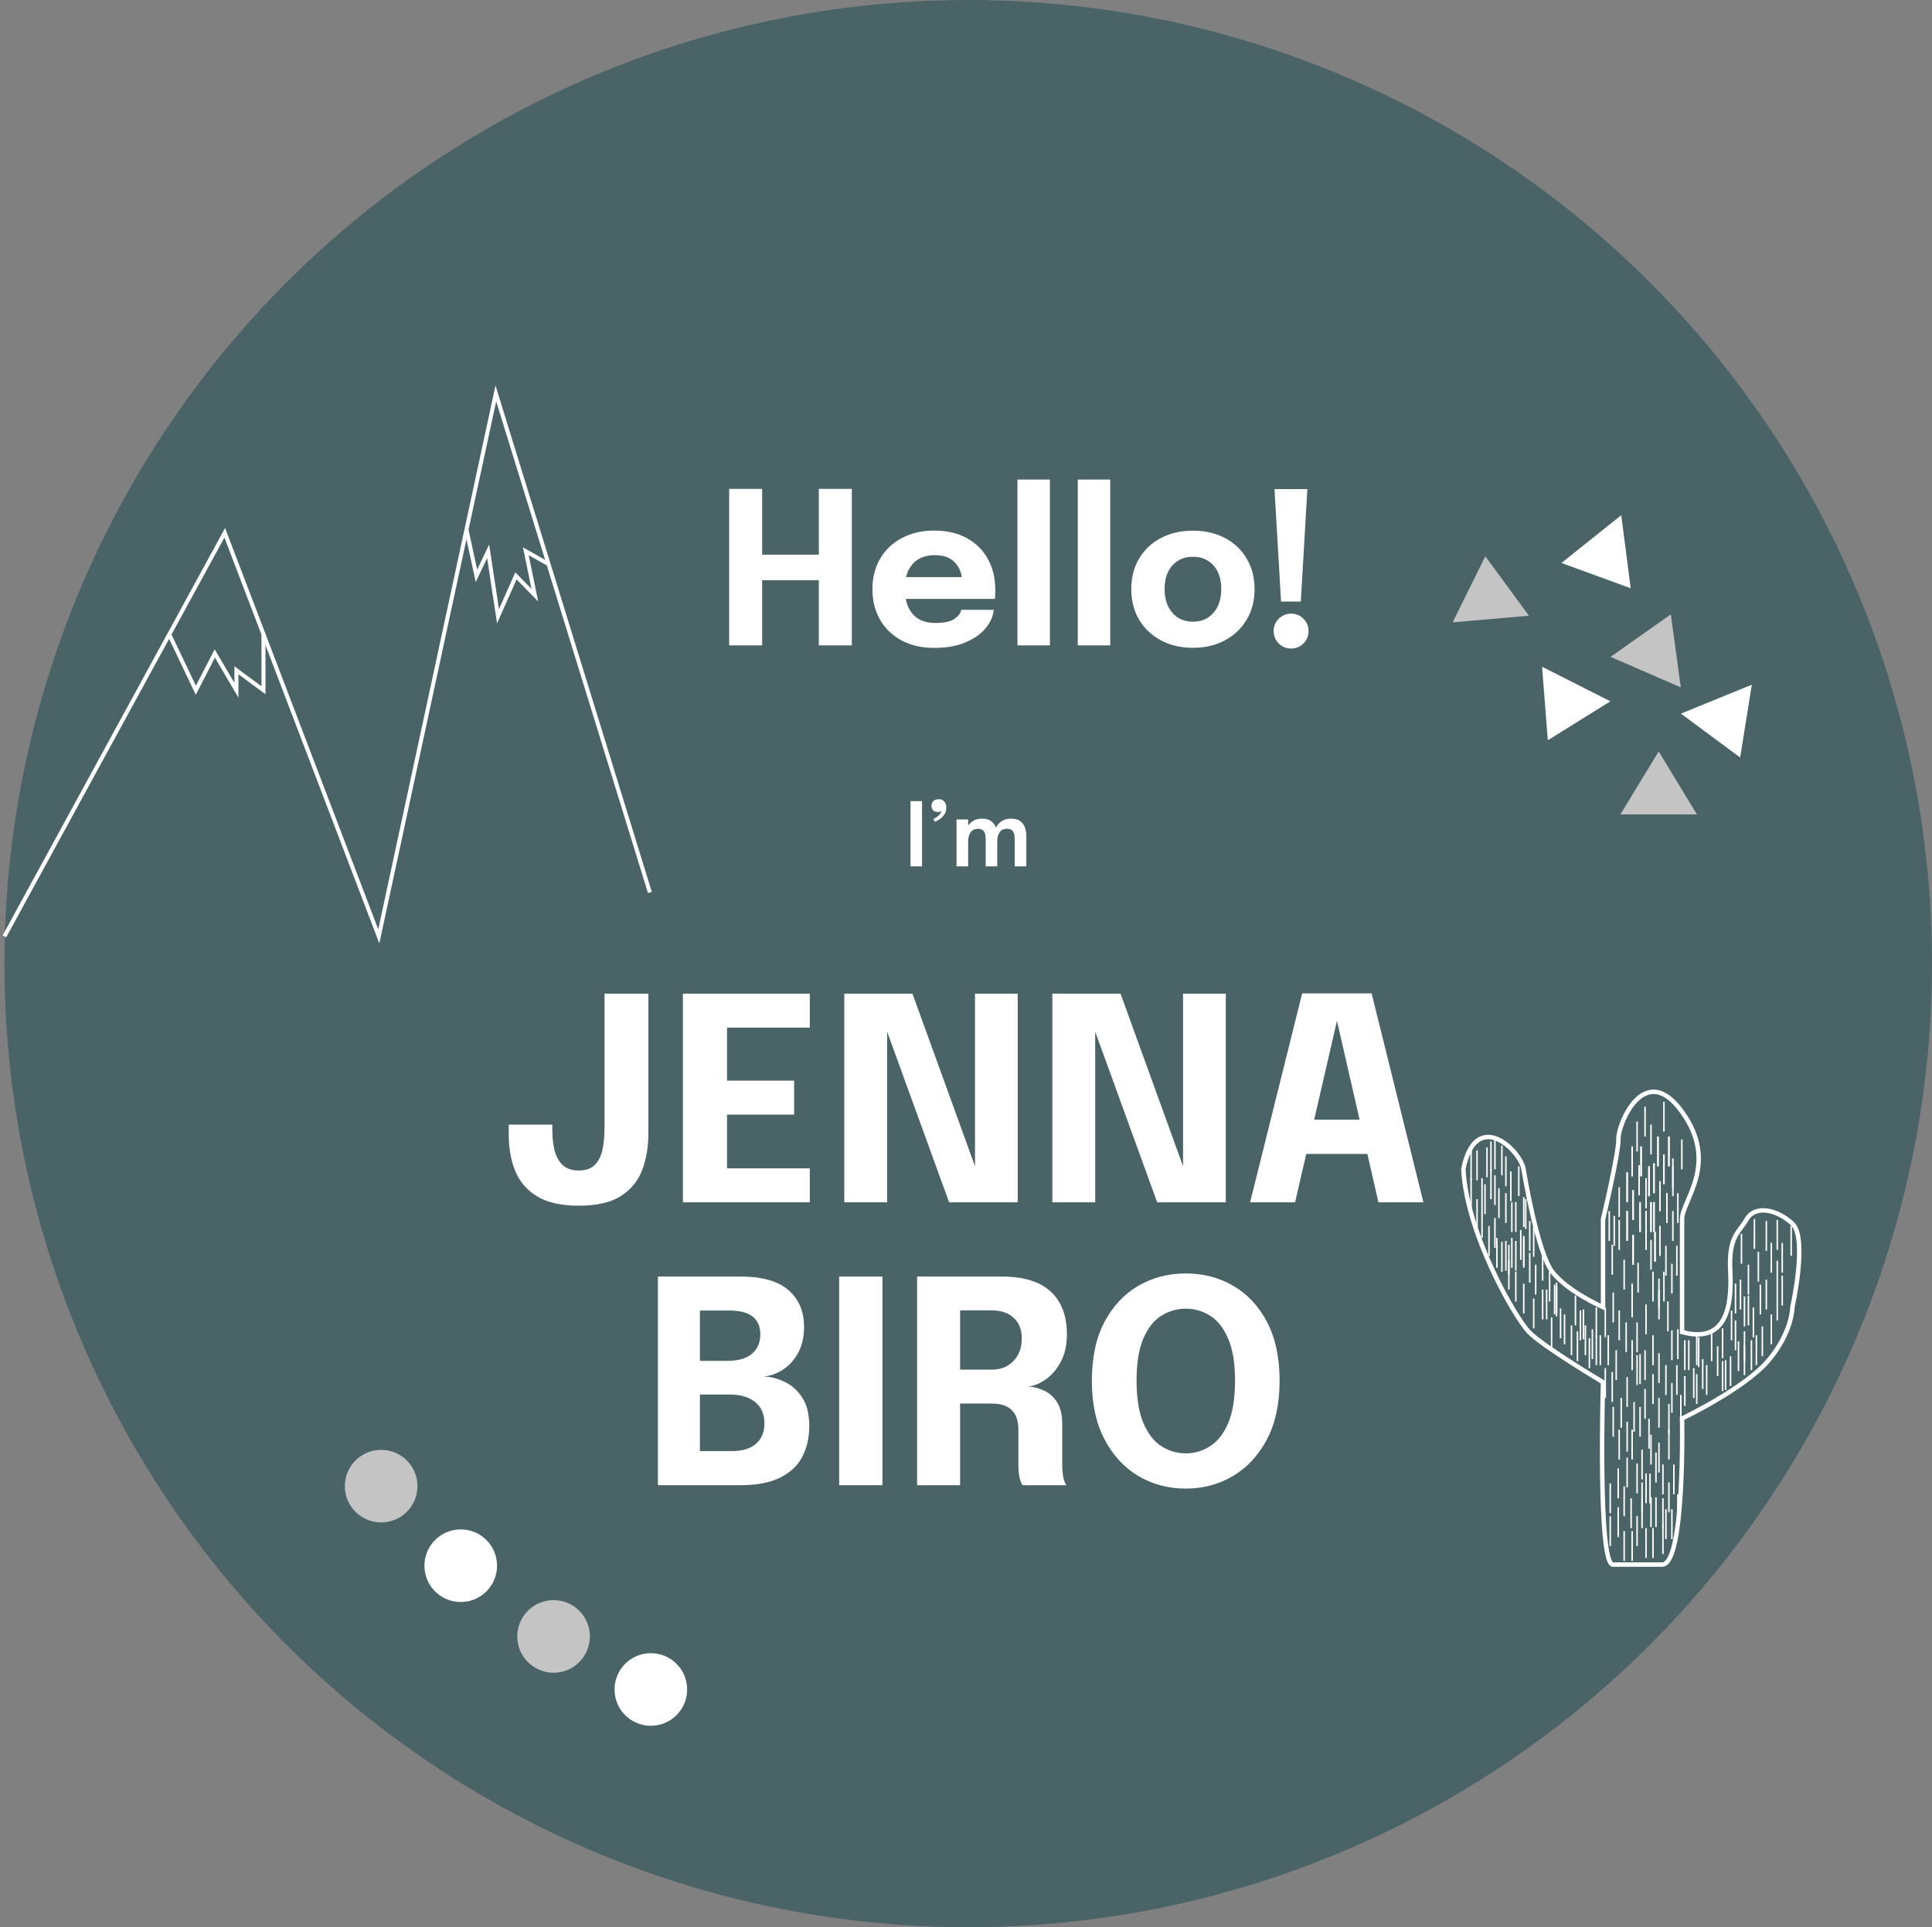 <svg width="437" height="436" viewBox="0 0 437 436" fill="none" xmlns="http://www.w3.org/2000/svg">
<rect x="0" y="0" width="437" height="436" fill="#808080" stroke="none"/>
<circle cx="219" cy="218" r="218" fill="#3D5C61" fill-opacity="0.8"/>
<path d="M192.672 110.6V146H185.208V131.264H172.392V146H164.928V110.6H172.392V125.48H185.208V110.6H192.672ZM224.769 137.96C224.641 139.4 224.033 140.784 222.945 142.112C221.873 143.424 220.353 144.496 218.385 145.328C216.433 146.16 214.073 146.576 211.305 146.576C208.489 146.576 206.033 146.016 203.937 144.896C201.841 143.76 200.217 142.2 199.065 140.216C197.913 138.216 197.337 135.912 197.337 133.304C197.337 130.664 197.921 128.352 199.089 126.368C200.273 124.368 201.913 122.816 204.009 121.712C206.121 120.592 208.561 120.032 211.329 120.032C214.161 120.032 216.609 120.6 218.673 121.736C220.737 122.856 222.329 124.432 223.449 126.464C224.569 128.48 225.129 130.832 225.129 133.52C225.129 134.352 225.097 135.008 225.033 135.488H204.873C205.209 137.216 205.937 138.56 207.057 139.52C208.177 140.464 209.697 140.936 211.617 140.936C213.617 140.936 215.057 140.616 215.937 139.976C216.833 139.32 217.329 138.648 217.425 137.96H224.769ZM211.425 125.6C209.713 125.6 208.297 126.032 207.177 126.896C206.073 127.76 205.329 128.984 204.945 130.568H217.521C217.409 129.304 216.857 128.16 215.865 127.136C214.889 126.112 213.409 125.6 211.425 125.6ZM237.483 108.488V146H230.139V108.488H237.483ZM251.124 108.488V146H243.78V108.488H251.124ZM269.828 146.552C267.076 146.552 264.652 145.984 262.556 144.848C260.46 143.712 258.82 142.152 257.636 140.168C256.468 138.168 255.884 135.864 255.884 133.256C255.884 130.664 256.468 128.376 257.636 126.392C258.82 124.392 260.46 122.84 262.556 121.736C264.652 120.616 267.076 120.056 269.828 120.056C272.58 120.056 275.004 120.616 277.1 121.736C279.196 122.84 280.828 124.392 281.996 126.392C283.18 128.376 283.772 130.664 283.772 133.256C283.772 135.864 283.18 138.168 281.996 140.168C280.828 142.152 279.196 143.712 277.1 144.848C275.004 145.984 272.58 146.552 269.828 146.552ZM269.828 140.648C271.764 140.648 273.316 139.976 274.484 138.632C275.652 137.288 276.236 135.496 276.236 133.256C276.236 131.016 275.652 129.24 274.484 127.928C273.316 126.616 271.764 125.96 269.828 125.96C267.892 125.96 266.34 126.616 265.172 127.928C264.004 129.24 263.42 131.016 263.42 133.256C263.42 135.496 264.004 137.288 265.172 138.632C266.34 139.976 267.892 140.648 269.828 140.648ZM295.716 110.648L294.228 136.088H289.764L288.276 110.648H295.716ZM292.044 146.72C290.94 146.72 290.004 146.336 289.236 145.568C288.468 144.8 288.084 143.864 288.084 142.76C288.084 141.672 288.468 140.744 289.236 139.976C290.004 139.208 290.94 138.824 292.044 138.824C293.132 138.824 294.06 139.208 294.828 139.976C295.596 140.744 295.98 141.672 295.98 142.76C295.98 143.864 295.596 144.8 294.828 145.568C294.06 146.336 293.132 146.72 292.044 146.72Z" fill="white"/>
<path d="M1 211.835L50.835 120.536L85.68 211.835L112.155 89L147 201.907" stroke="white" stroke-width="0.911"/>
<path d="M38.181 143.312L44.299 156.16L48.582 147.832L53.477 156.16V151.639L59.595 156.16V143.312" stroke="white" stroke-width="0.911"/>
<path d="M105.536 119.952L107.77 130.281L110.411 124.719L112.646 139.419L116.708 130.281L120.974 134.651L118.943 124.719L124.224 127.699" stroke="white" stroke-width="0.911"/>
<path d="M362.592 275.826V295.726C362.592 295.726 354.609 292.24 351.124 287.743C347.639 283.246 344.604 264.471 344.604 264.471C343.817 260.086 333.811 250.643 331 264.471C331.714 279.072 342.692 298.087 345.84 301.347C348.988 304.607 362.592 312.702 362.592 312.702C362.592 312.702 361.355 353.962 364.84 353.962H375.97C381.142 353.962 380.467 320.909 380.467 320.909C380.467 320.909 394.633 314.163 400.029 307.755C405.426 301.347 405.426 295.726 405.426 295.726C405.426 295.726 408.911 280.098 405.426 276.838C401.941 273.578 396.994 272.566 395.083 275.826C393.171 279.087 390.96 279.728 391.373 287.743C391.786 295.758 390.314 304.087 380.467 301.347V275.826C380.467 271.554 388.925 263.328 380.467 251.542C372.01 239.756 366.009 254.242 366.077 257.613C366.144 260.985 362.592 275.826 362.592 275.826Z" stroke="white" stroke-width="0.342"/>
<line x1="369.621" y1="317.154" x2="369.621" y2="323.899" stroke="white" stroke-width="0.342"/>
<line x1="369.171" y1="323.45" x2="369.171" y2="330.195" stroke="white" stroke-width="0.342"/>
<line x1="368.047" y1="311.532" x2="368.047" y2="318.278" stroke="white" stroke-width="0.342"/>
<line x1="365.573" y1="305.461" x2="365.573" y2="312.207" stroke="white" stroke-width="0.342"/>
<line x1="364.674" y1="310.408" x2="364.674" y2="317.154" stroke="white" stroke-width="0.342"/>
<line x1="363.1" y1="309.509" x2="363.1" y2="316.254" stroke="white" stroke-width="0.342"/>
<line x1="370.97" y1="306.361" x2="370.97" y2="313.106" stroke="white" stroke-width="0.342"/>
<line x1="366.698" y1="316.254" x2="366.698" y2="323" stroke="white" stroke-width="0.342"/>
<line x1="364.899" y1="318.278" x2="364.899" y2="325.023" stroke="white" stroke-width="0.342"/>
<line x1="370.97" y1="318.278" x2="370.97" y2="325.023" stroke="white" stroke-width="0.342"/>
<line x1="372.993" y1="320.976" x2="372.993" y2="327.722" stroke="white" stroke-width="0.342"/>
<line x1="368.047" y1="321.651" x2="368.047" y2="328.396" stroke="white" stroke-width="0.342"/>
<line x1="366.248" y1="323.45" x2="366.248" y2="330.195" stroke="white" stroke-width="0.342"/>
<line x1="372.094" y1="314.231" x2="372.094" y2="320.976" stroke="white" stroke-width="0.342"/>
<line x1="370.97" y1="271.958" x2="370.97" y2="278.704" stroke="white" stroke-width="0.342"/>
<line x1="377.041" y1="269.935" x2="377.041" y2="276.68" stroke="white" stroke-width="0.342"/>
<line x1="369.396" y1="269.26" x2="369.396" y2="276.006" stroke="white" stroke-width="0.342"/>
<line x1="375.467" y1="267.237" x2="375.467" y2="273.982" stroke="white" stroke-width="0.342"/>
<line x1="368.047" y1="265.213" x2="368.047" y2="271.958" stroke="white" stroke-width="0.342"/>
<line x1="374.118" y1="263.189" x2="374.118" y2="269.935" stroke="white" stroke-width="0.342"/>
<line x1="366.248" y1="268.586" x2="366.248" y2="275.331" stroke="white" stroke-width="0.342"/>
<line x1="372.319" y1="266.562" x2="372.319" y2="273.308" stroke="white" stroke-width="0.342"/>
<line x1="372.993" y1="263.864" x2="372.993" y2="270.609" stroke="white" stroke-width="0.342"/>
<line x1="372.993" y1="263.864" x2="372.993" y2="270.609" stroke="white" stroke-width="0.342"/>
<line x1="378.39" y1="262.065" x2="378.39" y2="268.811" stroke="white" stroke-width="0.342"/>
<line x1="368.047" y1="273.982" x2="368.047" y2="280.728" stroke="white" stroke-width="0.342"/>
<line x1="374.118" y1="271.958" x2="374.118" y2="278.704" stroke="white" stroke-width="0.342"/>
<line x1="366.248" y1="276.006" x2="366.248" y2="282.751" stroke="white" stroke-width="0.342"/>
<line x1="365.124" y1="275.106" x2="365.124" y2="281.852" stroke="white" stroke-width="0.342"/>
<line x1="363.999" y1="273.982" x2="363.999" y2="280.728" stroke="white" stroke-width="0.342"/>
<line x1="372.319" y1="273.982" x2="372.319" y2="280.728" stroke="white" stroke-width="0.342"/>
<line x1="372.319" y1="276.006" x2="372.319" y2="282.751" stroke="white" stroke-width="0.342"/>
<line x1="378.39" y1="273.982" x2="378.39" y2="280.728" stroke="white" stroke-width="0.342"/>
<line x1="374.343" y1="278.704" x2="374.343" y2="285.45" stroke="white" stroke-width="0.342"/>
<line x1="380.414" y1="276.68" x2="380.414" y2="283.426" stroke="white" stroke-width="0.342"/>
<line x1="369.396" y1="279.379" x2="369.396" y2="286.124" stroke="white" stroke-width="0.342"/>
<line x1="375.467" y1="277.355" x2="375.467" y2="284.101" stroke="white" stroke-width="0.342"/>
<line x1="373.443" y1="271.958" x2="373.443" y2="278.704" stroke="white" stroke-width="0.342"/>
<line x1="379.514" y1="269.935" x2="379.514" y2="276.68" stroke="white" stroke-width="0.342"/>
<line x1="376.141" y1="331.319" x2="376.141" y2="338.065" stroke="white" stroke-width="0.342"/>
<line x1="374.567" y1="328.621" x2="374.567" y2="335.367" stroke="white" stroke-width="0.342"/>
<line x1="373.443" y1="324.574" x2="373.443" y2="331.319" stroke="white" stroke-width="0.342"/>
<line x1="371.419" y1="327.947" x2="371.419" y2="334.692" stroke="white" stroke-width="0.342"/>
<line x1="377.49" y1="323.45" x2="377.49" y2="330.195" stroke="white" stroke-width="0.342"/>
<line x1="373.218" y1="333.343" x2="373.218" y2="340.089" stroke="white" stroke-width="0.342"/>
<line x1="372.319" y1="333.343" x2="372.319" y2="340.089" stroke="white" stroke-width="0.342"/>
<line x1="371.419" y1="335.367" x2="371.419" y2="342.112" stroke="white" stroke-width="0.342"/>
<line x1="377.49" y1="335.367" x2="377.49" y2="342.112" stroke="white" stroke-width="0.342"/>
<line x1="379.514" y1="338.065" x2="379.514" y2="344.81" stroke="white" stroke-width="0.342"/>
<line x1="374.567" y1="338.739" x2="374.567" y2="345.485" stroke="white" stroke-width="0.342"/>
<line x1="376.141" y1="338.964" x2="376.141" y2="345.71" stroke="white" stroke-width="0.342"/>
<line x1="376.816" y1="341.438" x2="376.816" y2="348.183" stroke="white" stroke-width="0.342"/>
<line x1="378.165" y1="341.438" x2="378.165" y2="348.183" stroke="white" stroke-width="0.342"/>
<line x1="373.443" y1="338.739" x2="373.443" y2="345.485" stroke="white" stroke-width="0.342"/>
<line x1="376.141" y1="344.81" x2="376.141" y2="351.556" stroke="white" stroke-width="0.342"/>
<line x1="378.615" y1="331.319" x2="378.615" y2="338.065" stroke="white" stroke-width="0.342"/>
<line x1="368.946" y1="338.964" x2="368.946" y2="345.71" stroke="white" stroke-width="0.342"/>
<line x1="367.372" y1="336.266" x2="367.372" y2="343.012" stroke="white" stroke-width="0.342"/>
<line x1="366.023" y1="332.219" x2="366.023" y2="338.964" stroke="white" stroke-width="0.342"/>
<line x1="364.224" y1="335.592" x2="364.224" y2="342.337" stroke="white" stroke-width="0.342"/>
<line x1="370.295" y1="331.094" x2="370.295" y2="337.84" stroke="white" stroke-width="0.342"/>
<line x1="368.047" y1="329.745" x2="368.047" y2="336.491" stroke="white" stroke-width="0.342"/>
<line x1="366.023" y1="340.988" x2="366.023" y2="347.733" stroke="white" stroke-width="0.342"/>
<line x1="364.224" y1="343.012" x2="364.224" y2="349.757" stroke="white" stroke-width="0.342"/>
<line x1="370.295" y1="343.012" x2="370.295" y2="349.757" stroke="white" stroke-width="0.342"/>
<line x1="369.171" y1="346.384" x2="369.171" y2="353.13" stroke="white" stroke-width="0.342"/>
<line x1="372.319" y1="345.71" x2="372.319" y2="352.455" stroke="white" stroke-width="0.342"/>
<line x1="373.893" y1="345.71" x2="373.893" y2="352.455" stroke="white" stroke-width="0.342"/>
<line x1="367.372" y1="346.384" x2="367.372" y2="353.13" stroke="white" stroke-width="0.342"/>
<line x1="371.419" y1="338.964" x2="371.419" y2="345.71" stroke="white" stroke-width="0.342"/>
<line x1="373.893" y1="287.698" x2="373.893" y2="294.444" stroke="white" stroke-width="0.342"/>
<line x1="376.816" y1="281.852" x2="376.816" y2="288.598" stroke="white" stroke-width="0.342"/>
<line x1="375.017" y1="257.118" x2="375.017" y2="263.864" stroke="white" stroke-width="0.342"/>
<line x1="376.816" y1="308.834" x2="376.816" y2="315.58" stroke="white" stroke-width="0.342"/>
<line x1="367.822" y1="299.166" x2="367.822" y2="305.911" stroke="white" stroke-width="0.342"/>
<line x1="370.52" y1="285.674" x2="370.52" y2="292.42" stroke="white" stroke-width="0.342"/>
<line x1="373.443" y1="254.42" x2="373.443" y2="261.166" stroke="white" stroke-width="0.342"/>
<line x1="375.242" y1="306.136" x2="375.242" y2="312.882" stroke="white" stroke-width="0.342"/>
<line x1="366.248" y1="296.467" x2="366.248" y2="303.213" stroke="white" stroke-width="0.342"/>
<line x1="364.674" y1="281.627" x2="364.674" y2="288.373" stroke="white" stroke-width="0.342"/>
<line x1="372.094" y1="250.373" x2="372.094" y2="257.118" stroke="white" stroke-width="0.342"/>
<line x1="373.893" y1="302.089" x2="373.893" y2="308.834" stroke="white" stroke-width="0.342"/>
<line x1="364.899" y1="292.42" x2="364.899" y2="299.166" stroke="white" stroke-width="0.342"/>
<line x1="367.372" y1="285" x2="367.372" y2="291.745" stroke="white" stroke-width="0.342"/>
<line x1="370.295" y1="253.745" x2="370.295" y2="260.491" stroke="white" stroke-width="0.342"/>
<line x1="372.094" y1="305.461" x2="372.094" y2="312.207" stroke="white" stroke-width="0.342"/>
<line x1="363.1" y1="295.793" x2="363.1" y2="302.538" stroke="white" stroke-width="0.342"/>
<line x1="373.443" y1="280.503" x2="373.443" y2="287.248" stroke="white" stroke-width="0.342"/>
<line x1="376.366" y1="249.249" x2="376.366" y2="255.994" stroke="white" stroke-width="0.342"/>
<line x1="378.165" y1="300.964" x2="378.165" y2="307.71" stroke="white" stroke-width="0.342"/>
<line x1="369.171" y1="291.296" x2="369.171" y2="298.041" stroke="white" stroke-width="0.342"/>
<line x1="369.171" y1="290.396" x2="369.171" y2="297.142" stroke="white" stroke-width="0.342"/>
<line x1="380.414" y1="257.793" x2="380.414" y2="264.538" stroke="white" stroke-width="0.342"/>
<line x1="370.745" y1="263.639" x2="370.745" y2="270.385" stroke="white" stroke-width="0.342"/>
<line x1="369.171" y1="259.367" x2="369.171" y2="266.112" stroke="white" stroke-width="0.342"/>
<line x1="371.195" y1="259.367" x2="371.195" y2="266.112" stroke="white" stroke-width="0.342"/>
<line x1="373.893" y1="310.858" x2="373.893" y2="317.603" stroke="white" stroke-width="0.342"/>
<line x1="363.775" y1="302.089" x2="363.775" y2="308.834" stroke="white" stroke-width="0.342"/>
<line x1="375.242" y1="326.373" x2="375.242" y2="333.118" stroke="white" stroke-width="0.342"/>
<line x1="375.242" y1="291.745" x2="375.242" y2="298.491" stroke="white" stroke-width="0.342"/>
<line x1="378.165" y1="285.899" x2="378.165" y2="292.645" stroke="white" stroke-width="0.342"/>
<line x1="376.366" y1="261.166" x2="376.366" y2="267.911" stroke="white" stroke-width="0.342"/>
<line x1="378.165" y1="312.881" x2="378.165" y2="319.627" stroke="white" stroke-width="0.342"/>
<line x1="369.171" y1="303.213" x2="369.171" y2="309.958" stroke="white" stroke-width="0.342"/>
<line x1="377.266" y1="294.444" x2="377.266" y2="301.189" stroke="white" stroke-width="0.342"/>
<line x1="380.189" y1="288.598" x2="380.189" y2="295.343" stroke="white" stroke-width="0.342"/>
<line x1="378.39" y1="263.864" x2="378.39" y2="270.609" stroke="white" stroke-width="0.342"/>
<line x1="380.189" y1="315.58" x2="380.189" y2="322.325" stroke="white" stroke-width="0.342"/>
<line x1="370.295" y1="306.586" x2="370.295" y2="313.331" stroke="white" stroke-width="0.342"/>
<line x1="372.319" y1="295.118" x2="372.319" y2="301.864" stroke="white" stroke-width="0.342"/>
<line x1="375.242" y1="289.272" x2="375.242" y2="296.018" stroke="white" stroke-width="0.342"/>
<line x1="375.242" y1="316.254" x2="375.242" y2="323" stroke="white" stroke-width="0.342"/>
<line x1="377.49" y1="317.603" x2="377.49" y2="324.349" stroke="white" stroke-width="0.342"/>
<line x1="376.366" y1="287.698" x2="376.366" y2="294.444" stroke="white" stroke-width="0.342"/>
<line x1="379.289" y1="281.852" x2="379.289" y2="288.598" stroke="white" stroke-width="0.342"/>
<line x1="377.49" y1="257.118" x2="377.49" y2="263.864" stroke="white" stroke-width="0.342"/>
<path d="M362.592 275.826V295.726C362.592 295.726 354.609 292.24 351.124 287.743C347.639 283.246 344.604 264.471 344.604 264.471C343.817 260.086 333.811 250.643 331 264.471C331.714 279.072 342.692 298.087 345.84 301.347C348.988 304.607 362.592 312.702 362.592 312.702C362.592 312.702 361.355 353.962 364.84 353.962H375.97C381.142 353.962 380.467 320.909 380.467 320.909C380.467 320.909 394.633 314.163 400.029 307.755C405.426 301.347 405.426 295.726 405.426 295.726C405.426 295.726 408.911 280.098 405.426 276.838C401.941 273.578 396.994 272.566 395.083 275.826C393.171 279.087 390.96 279.728 391.373 287.743C391.786 295.758 390.314 304.087 380.467 301.347V275.826C380.467 271.554 388.925 263.328 380.467 251.542C372.01 239.756 366.009 254.242 366.077 257.613C366.144 260.985 362.592 275.826 362.592 275.826Z" stroke="white"/>
<line x1="370.97" y1="271.958" x2="370.97" y2="278.704" stroke="white" stroke-width="0.342"/>
<line x1="377.041" y1="269.935" x2="377.041" y2="276.68" stroke="white" stroke-width="0.342"/>
<line x1="369.396" y1="269.26" x2="369.396" y2="276.006" stroke="white" stroke-width="0.342"/>
<line x1="375.467" y1="267.237" x2="375.467" y2="273.982" stroke="white" stroke-width="0.342"/>
<line x1="368.047" y1="265.213" x2="368.047" y2="271.958" stroke="white" stroke-width="0.342"/>
<line x1="374.118" y1="263.189" x2="374.118" y2="269.935" stroke="white" stroke-width="0.342"/>
<line x1="372.319" y1="266.562" x2="372.319" y2="273.308" stroke="white" stroke-width="0.342"/>
<line x1="372.993" y1="263.864" x2="372.993" y2="270.609" stroke="white" stroke-width="0.342"/>
<line x1="368.047" y1="273.982" x2="368.047" y2="280.728" stroke="white" stroke-width="0.342"/>
<line x1="374.118" y1="271.958" x2="374.118" y2="278.704" stroke="white" stroke-width="0.342"/>
<line x1="372.319" y1="273.982" x2="372.319" y2="280.728" stroke="white" stroke-width="0.342"/>
<line x1="372.319" y1="276.006" x2="372.319" y2="282.751" stroke="white" stroke-width="0.342"/>
<line x1="374.343" y1="278.704" x2="374.343" y2="285.45" stroke="white" stroke-width="0.342"/>
<line x1="369.396" y1="279.379" x2="369.396" y2="286.124" stroke="white" stroke-width="0.342"/>
<line x1="375.467" y1="277.355" x2="375.467" y2="284.101" stroke="white" stroke-width="0.342"/>
<line x1="373.443" y1="271.958" x2="373.443" y2="278.704" stroke="white" stroke-width="0.342"/>
<line x1="375.017" y1="257.118" x2="375.017" y2="263.864" stroke="white" stroke-width="0.342"/>
<line x1="370.745" y1="263.639" x2="370.745" y2="270.385" stroke="white" stroke-width="0.342"/>
<line x1="369.171" y1="259.367" x2="369.171" y2="266.112" stroke="white" stroke-width="0.342"/>
<line x1="371.195" y1="259.367" x2="371.195" y2="266.112" stroke="white" stroke-width="0.342"/>
<line x1="376.366" y1="261.166" x2="376.366" y2="267.911" stroke="white" stroke-width="0.342"/>
<line x1="377.49" y1="257.118" x2="377.49" y2="263.864" stroke="white" stroke-width="0.342"/>
<line x1="379.289" y1="308.834" x2="379.289" y2="315.58" stroke="white" stroke-width="0.342"/>
<line x1="370.295" y1="299.166" x2="370.295" y2="305.911" stroke="white" stroke-width="0.342"/>
<line x1="386.035" y1="308.834" x2="386.035" y2="315.58" stroke="white" stroke-width="0.342"/>
<line x1="390.307" y1="307.71" x2="390.307" y2="314.456" stroke="white" stroke-width="0.342"/>
<line x1="398.627" y1="300.065" x2="398.627" y2="306.81" stroke="white" stroke-width="0.342"/>
<line x1="387.159" y1="301.189" x2="387.159" y2="307.935" stroke="white" stroke-width="0.342"/>
<line x1="381.088" y1="311.307" x2="381.088" y2="318.053" stroke="white" stroke-width="0.342"/>
<line x1="396.153" y1="303.213" x2="396.153" y2="309.958" stroke="white" stroke-width="0.342"/>
<line x1="397.277" y1="302.089" x2="397.277" y2="308.834" stroke="white" stroke-width="0.342"/>
<line x1="394.579" y1="304.337" x2="394.579" y2="311.083" stroke="white" stroke-width="0.342"/>
<line x1="394.579" y1="301.189" x2="394.579" y2="307.935" stroke="white" stroke-width="0.342"/>
<line x1="393.23" y1="303.438" x2="393.23" y2="310.183" stroke="white" stroke-width="0.342"/>
<line x1="379.514" y1="300.74" x2="379.514" y2="307.485" stroke="white" stroke-width="0.342"/>
<line x1="391.431" y1="306.811" x2="391.431" y2="313.556" stroke="white" stroke-width="0.342"/>
<line x1="400.65" y1="297.367" x2="400.65" y2="304.112" stroke="white" stroke-width="0.342"/>
<line x1="384.236" y1="302.538" x2="384.236" y2="309.284" stroke="white" stroke-width="0.342"/>
<line x1="383.786" y1="302.089" x2="383.786" y2="308.834" stroke="white" stroke-width="0.342"/>
<line x1="395.479" y1="293.095" x2="395.479" y2="299.84" stroke="white" stroke-width="0.342"/>
<line x1="394.579" y1="293.319" x2="394.579" y2="300.065" stroke="white" stroke-width="0.342"/>
<line x1="388.508" y1="304.562" x2="388.508" y2="311.307" stroke="white" stroke-width="0.342"/>
<line x1="396.603" y1="295.793" x2="396.603" y2="302.538" stroke="white" stroke-width="0.342"/>
<line x1="389.632" y1="307.935" x2="389.632" y2="314.68" stroke="white" stroke-width="0.342"/>
<line x1="391.656" y1="296.467" x2="391.656" y2="303.213" stroke="white" stroke-width="0.342"/>
<line x1="392.556" y1="298.716" x2="392.556" y2="305.461" stroke="white" stroke-width="0.342"/>
<line x1="389.632" y1="300.515" x2="389.632" y2="307.26" stroke="white" stroke-width="0.342"/>
<line x1="399.526" y1="289.497" x2="399.526" y2="296.242" stroke="white" stroke-width="0.342"/>
<line x1="401.999" y1="291.97" x2="401.999" y2="298.716" stroke="white" stroke-width="0.342"/>
<line x1="392.556" y1="290.396" x2="392.556" y2="297.142" stroke="white" stroke-width="0.342"/>
<line x1="405.147" y1="277.355" x2="405.147" y2="284.101" stroke="white" stroke-width="0.342"/>
<line x1="400.65" y1="281.177" x2="400.65" y2="287.923" stroke="white" stroke-width="0.342"/>
<line x1="398.177" y1="290.621" x2="398.177" y2="297.367" stroke="white" stroke-width="0.342"/>
<line x1="385.135" y1="307.485" x2="385.135" y2="314.231" stroke="white" stroke-width="0.342"/>
<line x1="395.479" y1="286.124" x2="395.479" y2="292.87" stroke="white" stroke-width="0.342"/>
<line x1="383.112" y1="309.509" x2="383.112" y2="316.254" stroke="white" stroke-width="0.342"/>
<line x1="383.786" y1="310.858" x2="383.786" y2="317.603" stroke="white" stroke-width="0.342"/>
<line x1="393.68" y1="289.497" x2="393.68" y2="296.242" stroke="white" stroke-width="0.342"/>
<line x1="381.987" y1="303.213" x2="381.987" y2="309.958" stroke="white" stroke-width="0.342"/>
<line x1="381.088" y1="303.213" x2="381.088" y2="309.958" stroke="white" stroke-width="0.342"/>
<line x1="353.881" y1="297.367" x2="353.881" y2="304.112" stroke="white" stroke-width="0.342"/>
<line x1="358.153" y1="296.243" x2="358.153" y2="302.988" stroke="white" stroke-width="0.342"/>
<line x1="358.603" y1="299.84" x2="358.603" y2="306.586" stroke="white" stroke-width="0.342"/>
<line x1="359.502" y1="302.763" x2="359.502" y2="309.509" stroke="white" stroke-width="0.342"/>
<line x1="342.863" y1="287.698" x2="342.863" y2="294.444" stroke="white" stroke-width="0.342"/>
<line x1="361.076" y1="302.089" x2="361.076" y2="308.834" stroke="white" stroke-width="0.342"/>
<line x1="361.976" y1="302.089" x2="361.976" y2="308.834" stroke="white" stroke-width="0.342"/>
<line x1="361.076" y1="295.793" x2="361.076" y2="302.538" stroke="white" stroke-width="0.342"/>
<line x1="360.177" y1="300.74" x2="360.177" y2="307.485" stroke="white" stroke-width="0.342"/>
<line x1="352.082" y1="291.071" x2="352.082" y2="297.816" stroke="white" stroke-width="0.342"/>
<line x1="351.633" y1="290.621" x2="351.633" y2="297.367" stroke="white" stroke-width="0.342"/>
<line x1="356.354" y1="293.095" x2="356.354" y2="299.84" stroke="white" stroke-width="0.342"/>
<line x1="357.479" y1="296.467" x2="357.479" y2="303.213" stroke="white" stroke-width="0.342"/>
<line x1="346.911" y1="293.769" x2="346.911" y2="300.515" stroke="white" stroke-width="0.342"/>
<line x1="344.662" y1="290.396" x2="344.662" y2="297.142" stroke="white" stroke-width="0.342"/>
<line x1="352.982" y1="296.018" x2="352.982" y2="302.763" stroke="white" stroke-width="0.342"/>
<line x1="350.958" y1="298.041" x2="350.958" y2="304.787" stroke="white" stroke-width="0.342"/>
<line x1="355.455" y1="299.84" x2="355.455" y2="306.586" stroke="white" stroke-width="0.342"/>
<line x1="356.804" y1="301.189" x2="356.804" y2="307.935" stroke="white" stroke-width="0.342"/>
<line x1="349.834" y1="291.745" x2="349.834" y2="298.491" stroke="white" stroke-width="0.342"/>
<line x1="348.934" y1="291.745" x2="348.934" y2="298.491" stroke="white" stroke-width="0.342"/>
<line x1="346.911" y1="277.58" x2="346.911" y2="284.325" stroke="white" stroke-width="0.342"/>
<line x1="348.934" y1="282.976" x2="348.934" y2="289.722" stroke="white" stroke-width="0.342"/>
<line x1="338.141" y1="275.556" x2="338.141" y2="282.302" stroke="white" stroke-width="0.342"/>
<line x1="338.591" y1="280.053" x2="338.591" y2="286.799" stroke="white" stroke-width="0.342"/>
<line x1="336.792" y1="277.355" x2="336.792" y2="284.101" stroke="white" stroke-width="0.342"/>
<line x1="341.964" y1="280.053" x2="341.964" y2="286.799" stroke="white" stroke-width="0.342"/>
<line x1="342.863" y1="280.728" x2="342.863" y2="287.473" stroke="white" stroke-width="0.342"/>
<line x1="341.289" y1="281.627" x2="341.289" y2="288.373" stroke="white" stroke-width="0.342"/>
<line x1="341.289" y1="285" x2="341.289" y2="291.745" stroke="white" stroke-width="0.342"/>
<line x1="350.508" y1="287.698" x2="350.508" y2="294.444" stroke="white" stroke-width="0.342"/>
<line x1="345.112" y1="271.284" x2="345.112" y2="278.029" stroke="white" stroke-width="0.342"/>
<line x1="344.662" y1="270.834" x2="344.662" y2="277.58" stroke="white" stroke-width="0.342"/>
<line x1="339.715" y1="280.953" x2="339.715" y2="287.698" stroke="white" stroke-width="0.342"/>
<line x1="340.615" y1="280.728" x2="340.615" y2="287.473" stroke="white" stroke-width="0.342"/>
<line x1="346.011" y1="283.426" x2="346.011" y2="290.171" stroke="white" stroke-width="0.342"/>
<line x1="352.082" y1="290.171" x2="352.082" y2="296.917" stroke="white" stroke-width="0.342"/>
<line x1="347.36" y1="286.124" x2="347.36" y2="292.87" stroke="white" stroke-width="0.342"/>
<line x1="346.011" y1="276.231" x2="346.011" y2="282.976" stroke="white" stroke-width="0.342"/>
<line x1="343.988" y1="278.254" x2="343.988" y2="285" stroke="white" stroke-width="0.342"/>
<line x1="344.662" y1="279.603" x2="344.662" y2="286.349" stroke="white" stroke-width="0.342"/>
<line x1="344.662" y1="280.053" x2="344.662" y2="286.799" stroke="white" stroke-width="0.342"/>
<line x1="342.863" y1="271.958" x2="342.863" y2="278.704" stroke="white" stroke-width="0.342"/>
<line x1="341.964" y1="271.958" x2="341.964" y2="278.704" stroke="white" stroke-width="0.342"/>
<line x1="338.141" y1="265.888" x2="338.141" y2="272.633" stroke="white" stroke-width="0.342"/>
<line x1="338.141" y1="257.793" x2="338.141" y2="264.538" stroke="white" stroke-width="0.342"/>
<line x1="332.745" y1="266.562" x2="332.745" y2="273.308" stroke="white" stroke-width="0.342"/>
<line x1="343.538" y1="263.864" x2="343.538" y2="270.609" stroke="white" stroke-width="0.342"/>
<line x1="336.343" y1="259.592" x2="336.343" y2="266.337" stroke="white" stroke-width="0.342"/>
<line x1="337.242" y1="258.243" x2="337.242" y2="264.988" stroke="white" stroke-width="0.342"/>
<line x1="340.615" y1="261.615" x2="340.615" y2="268.361" stroke="white" stroke-width="0.342"/>
<line x1="339.715" y1="259.142" x2="339.715" y2="265.888" stroke="white" stroke-width="0.342"/>
<line x1="341.739" y1="264.988" x2="341.739" y2="271.734" stroke="white" stroke-width="0.342"/>
<line x1="340.615" y1="269.935" x2="340.615" y2="276.68" stroke="white" stroke-width="0.342"/>
<line x1="339.041" y1="268.811" x2="339.041" y2="275.556" stroke="white" stroke-width="0.342"/>
<line x1="334.094" y1="271.284" x2="334.094" y2="278.029" stroke="white" stroke-width="0.342"/>
<line x1="335.218" y1="273.308" x2="335.218" y2="280.053" stroke="white" stroke-width="0.342"/>
<line x1="337.242" y1="264.538" x2="337.242" y2="271.284" stroke="white" stroke-width="0.342"/>
<line x1="335.218" y1="266.562" x2="335.218" y2="273.308" stroke="white" stroke-width="0.342"/>
<line x1="335.893" y1="267.911" x2="335.893" y2="274.657" stroke="white" stroke-width="0.342"/>
<line x1="334.094" y1="260.266" x2="334.094" y2="267.012" stroke="white" stroke-width="0.342"/>
<line x1="332.745" y1="260.266" x2="332.745" y2="267.012" stroke="white" stroke-width="0.342"/>
<line x1="397.727" y1="283.201" x2="397.727" y2="289.947" stroke="white" stroke-width="0.342"/>
<line x1="396.828" y1="275.781" x2="396.828" y2="282.526" stroke="white" stroke-width="0.342"/>
<line x1="401.999" y1="285.225" x2="401.999" y2="291.97" stroke="white" stroke-width="0.342"/>
<line x1="399.526" y1="276.231" x2="399.526" y2="282.976" stroke="white" stroke-width="0.342"/>
<line x1="403.124" y1="288.598" x2="403.124" y2="295.343" stroke="white" stroke-width="0.342"/>
<line x1="393.905" y1="279.154" x2="393.905" y2="285.899" stroke="white" stroke-width="0.342"/>
<line x1="403.124" y1="281.177" x2="403.124" y2="287.923" stroke="white" stroke-width="0.342"/>
<line x1="401.999" y1="276.006" x2="401.999" y2="282.751" stroke="white" stroke-width="0.342"/>
<circle r="8.213" transform="matrix(1 0 0 -1 104.214 354.214)" fill="white"/>
<circle r="8.213" transform="matrix(1 0 0 -1 86.213 336.214)" fill="#C4C4C4"/>
<circle r="8.213" transform="matrix(1 0 0 -1 125.214 370.214)" fill="#C4C4C4"/>
<circle r="8.213" transform="matrix(1 0 0 -1 147.214 382.214)" fill="white"/>
<path d="M335.962 125.849L345.832 139.29L328.577 140.8L335.962 125.849Z" fill="#C4C4C4"/>
<path d="M350.099 167.468L364.257 158.659L348.801 150.843L350.099 167.468Z" fill="white"/>
<path d="M377.923 138.988L380.181 155.51L364.298 148.602L377.923 138.988Z" fill="#C4C4C4"/>
<path d="M375.175 170L383.835 184.25H366.515L375.175 170Z" fill="#C4C4C4"/>
<path d="M368.852 133.084L353.188 127.365L366.714 116.546L368.852 133.084Z" fill="white"/>
<path d="M393.608 171.369L396.247 154.904L380.209 161.444L393.608 171.369Z" fill="white"/>
<path d="M205.955 196V181.25H208.555V196H205.955ZM212.129 183.7C211.696 183.7 211.346 183.577 211.079 183.33C210.819 183.077 210.689 182.733 210.689 182.3C210.689 181.867 210.833 181.51 211.119 181.23C211.406 180.95 211.819 180.81 212.359 180.81C212.906 180.81 213.323 180.993 213.609 181.36C213.903 181.72 214.049 182.183 214.049 182.75C214.049 183.29 213.916 183.77 213.649 184.19C213.383 184.603 213.049 184.957 212.649 185.25C212.249 185.537 211.849 185.76 211.449 185.92L211.119 185.27C211.399 185.157 211.673 185.003 211.939 184.81C212.213 184.617 212.436 184.403 212.609 184.17C212.789 183.93 212.883 183.687 212.889 183.44C212.863 183.48 212.779 183.533 212.639 183.6C212.506 183.667 212.336 183.7 212.129 183.7ZM216.355 196V185.38H218.985V186.77C219.332 186.283 219.772 185.9 220.305 185.62C220.838 185.34 221.448 185.2 222.135 185.2C223.002 185.2 223.685 185.387 224.185 185.76C224.685 186.127 225.045 186.613 225.265 187.22C225.592 186.607 226.045 186.117 226.625 185.75C227.205 185.383 227.892 185.2 228.685 185.2C229.512 185.2 230.178 185.37 230.685 185.71C231.198 186.05 231.568 186.517 231.795 187.11C232.028 187.703 232.145 188.373 232.145 189.12V196H229.515V189.89C229.515 189.517 229.482 189.147 229.415 188.78C229.348 188.413 229.188 188.11 228.935 187.87C228.688 187.623 228.288 187.5 227.735 187.5C227.195 187.5 226.765 187.64 226.445 187.92C226.132 188.193 225.905 188.543 225.765 188.97C225.632 189.397 225.565 189.833 225.565 190.28V196H222.955V189.91C222.955 189.557 222.922 189.193 222.855 188.82C222.788 188.447 222.628 188.133 222.375 187.88C222.128 187.627 221.732 187.5 221.185 187.5C220.652 187.5 220.225 187.64 219.905 187.92C219.585 188.193 219.352 188.55 219.205 188.99C219.058 189.43 218.985 189.89 218.985 190.37V196H216.355Z" fill="white"/>
<path d="M130.914 272.768C127.053 272.768 123.959 272.096 121.634 270.752C119.33 269.387 117.655 267.499 116.61 265.088C115.586 262.656 115.074 259.84 115.074 256.64V254.432H124.93V255.744C124.93 257.301 125.09 258.773 125.41 260.16C125.751 261.547 126.349 262.667 127.202 263.52C128.077 264.373 129.314 264.8 130.914 264.8C132.514 264.8 133.73 264.373 134.562 263.52C135.415 262.645 135.991 261.472 136.29 260C136.589 258.507 136.738 256.864 136.738 255.072V224.8H146.658V256.48C146.658 259.445 146.199 262.165 145.282 264.64C144.365 267.093 142.765 269.067 140.482 270.56C138.199 272.032 135.01 272.768 130.914 272.768ZM183.171 264.32V272H154.467V224.8H183.171V232.48H164.451V244.48H179.619V252.16H164.451V264.32H183.171ZM200.663 272H190.967V224.8H206.391L220.535 263.84V224.8H230.199V272H214.679L200.663 233.408V272ZM247.725 272H238.029V224.8H253.453L267.597 263.84V224.8H277.261V272H261.741L247.725 233.408V272ZM282.76 272L294.536 224.736H310.248L321.96 272H311.784L309.288 261.056H295.464L292.936 272H282.76ZM297.256 253.312H307.528L302.408 230.944L297.256 253.312ZM167.466 288.8C172.394 288.8 176.021 289.824 178.346 291.872C180.693 293.92 181.866 296.693 181.866 300.192C181.866 302.517 181.408 304.501 180.49 306.144C179.573 307.765 178.41 309.024 177.002 309.92C175.594 310.816 174.165 311.307 172.714 311.392C174.229 311.435 175.786 311.829 177.386 312.576C178.986 313.301 180.33 314.485 181.418 316.128C182.506 317.749 183.05 319.915 183.05 322.624C183.05 325.205 182.528 327.509 181.482 329.536C180.458 331.541 178.794 333.12 176.49 334.272C174.208 335.424 171.168 336 167.37 336H148.81V288.8H167.466ZM164.938 296.48H158.314V307.872H164.426C166.944 307.872 168.832 307.339 170.09 306.272C171.349 305.184 171.978 303.723 171.978 301.888C171.978 298.283 169.632 296.48 164.938 296.48ZM165.45 328.288C167.904 328.288 169.76 327.733 171.018 326.624C172.277 325.493 172.906 323.968 172.906 322.048C172.906 319.893 172.192 318.261 170.762 317.152C169.333 316.043 167.434 315.488 165.066 315.488H158.314V328.288H165.45ZM189.81 336V288.8H199.602V336H189.81ZM207.435 336V288.8H226.571C231.521 288.8 235.211 289.931 237.643 292.192C240.097 294.432 241.323 297.664 241.323 301.888C241.323 304.32 240.854 306.4 239.915 308.128C238.998 309.835 237.857 311.157 236.491 312.096C235.147 313.035 233.846 313.557 232.587 313.664C233.867 313.749 235.094 314.08 236.267 314.656C237.441 315.211 238.401 316.096 239.147 317.312C239.894 318.528 240.267 320.16 240.267 322.208V331.2C240.267 332.245 240.342 333.216 240.491 334.112C240.662 334.987 240.907 335.616 241.227 336H231.275C230.657 335.061 230.347 333.461 230.347 331.2V323.36C230.347 321.504 229.867 320.075 228.907 319.072C227.947 318.048 226.411 317.536 224.299 317.536H217.163V336H207.435ZM224.235 296.448H217.163V309.856H224.427C226.347 309.856 227.937 309.216 229.195 307.936C230.475 306.656 231.115 304.939 231.115 302.784C231.115 300.8 230.507 299.253 229.291 298.144C228.097 297.013 226.411 296.448 224.235 296.448ZM268.216 336.768C264.312 336.768 260.749 335.829 257.528 333.952C254.328 332.053 251.768 329.291 249.848 325.664C247.928 322.037 246.968 317.6 246.968 312.352C246.968 307.104 247.917 302.677 249.816 299.072C251.736 295.467 254.296 292.736 257.496 290.88C260.696 289.024 264.269 288.096 268.216 288.096C272.162 288.096 275.736 289.024 278.936 290.88C282.136 292.736 284.685 295.467 286.584 299.072C288.482 302.677 289.432 307.104 289.432 312.352C289.432 317.6 288.472 322.037 286.552 325.664C284.632 329.291 282.061 332.053 278.84 333.952C275.64 335.829 272.098 336.768 268.216 336.768ZM268.216 328.8C270.2 328.8 272.034 328.256 273.72 327.168C275.426 326.08 276.792 324.331 277.816 321.92C278.84 319.509 279.352 316.32 279.352 312.352C279.352 308.384 278.829 305.205 277.784 302.816C276.76 300.427 275.405 298.709 273.72 297.664C272.034 296.597 270.2 296.064 268.216 296.064C266.232 296.064 264.386 296.597 262.68 297.664C260.994 298.709 259.64 300.427 258.616 302.816C257.592 305.205 257.08 308.384 257.08 312.352C257.08 316.32 257.592 319.509 258.616 321.92C259.64 324.331 260.994 326.08 262.68 327.168C264.386 328.256 266.232 328.8 268.216 328.8Z" fill="white"/>
</svg>
